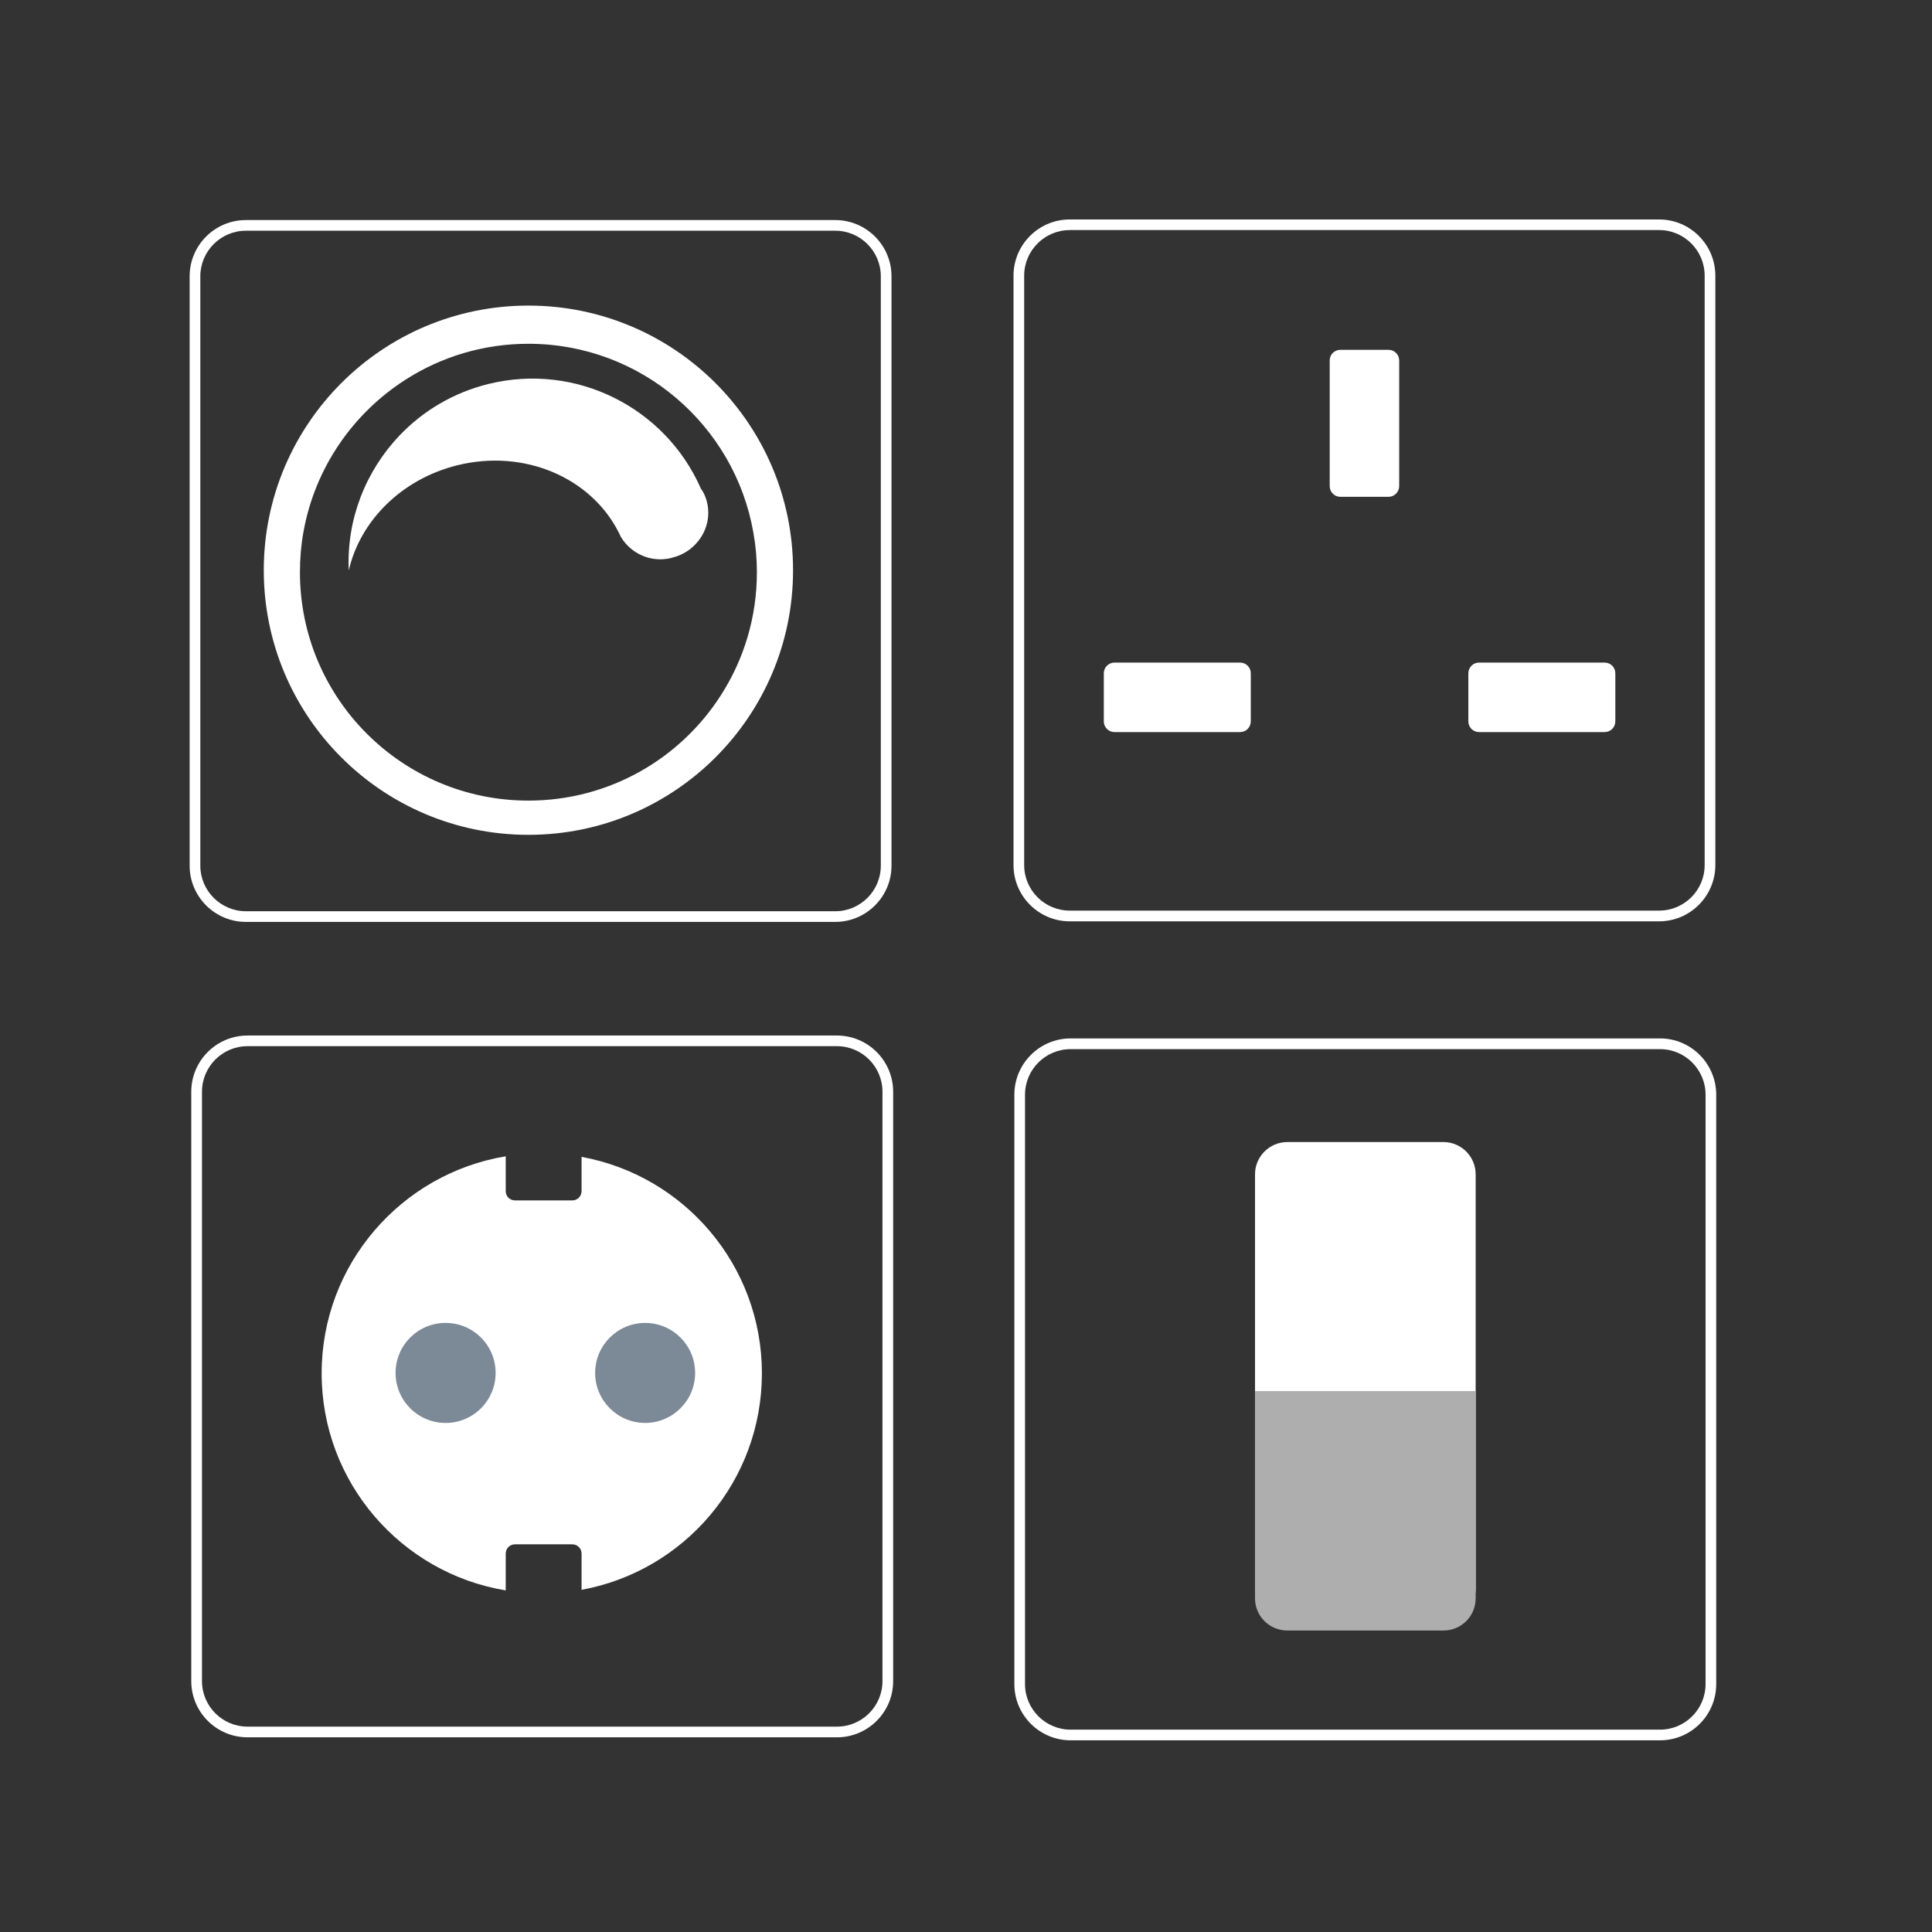 <?xml version="1.0" encoding="utf-8"?>
<!-- Generator: Adobe Illustrator 16.0.0, SVG Export Plug-In . SVG Version: 6.00 Build 0)  -->
<!DOCTYPE svg PUBLIC "-//W3C//DTD SVG 1.1//EN" "http://www.w3.org/Graphics/SVG/1.1/DTD/svg11.dtd">
<svg version="1.1" id="Layer_1" xmlns="http://www.w3.org/2000/svg" xmlns:xlink="http://www.w3.org/1999/xlink" x="0px" y="0px"
	 width="64px" height="64px" viewBox="0 0 64 64" enable-background="new 0 0 64 64" xml:space="preserve">
<rect x="0" y="0" width="64" height="64" fill="#333333" stroke="none"/>
<g>
	<g>
		<g>
			<g>
				<path fill="#FFFFFF" d="M54.99,57.65H35.466c-1.029,0-1.864-0.834-1.864-1.863V36.264c0-1.027,0.835-1.865,1.864-1.865H54.99
					c1.027,0,1.862,0.838,1.862,1.865v19.523C56.853,56.816,56.018,57.65,54.99,57.65z M35.466,34.754
					c-0.833,0-1.511,0.676-1.511,1.51v19.523c0,0.832,0.678,1.51,1.511,1.51H54.99c0.832,0,1.509-0.678,1.509-1.51V36.264
					c0-0.834-0.677-1.51-1.509-1.51H35.466z"/>
			</g>
		</g>
		<g>
			<g>
				<path fill="#D0D1D1" d="M48.104,51.426c0,0.467-0.377,0.844-0.842,0.844h-4.07c-0.465,0-0.839-0.377-0.839-0.844V40.621
					c0-0.465,0.374-0.842,0.839-0.842h4.07c0.465,0,0.842,0.377,0.842,0.842V51.426z"/>
			</g>
		</g>
		<g>
			<g>
				<g>
					<path fill="#FFFFFF" d="M48.883,38.9v13.734c0,0.592-0.476,1.066-1.068,1.066h-5.169c-0.593,0-1.072-0.475-1.072-1.066V38.9
						c0-0.588,0.479-1.068,1.072-1.068h5.169C48.407,37.832,48.883,38.313,48.883,38.9z"/>
				</g>
			</g>
			<g>
				<g>
					<path fill="#AFAEAF" d="M48.883,46.082v6.865c0,0.592-0.476,1.066-1.068,1.066h-5.169c-0.593,0-1.072-0.475-1.072-1.066v-6.865
						H48.883z"/>
				</g>
			</g>
		</g>
	</g>
	<g>
		<g>
			<g>
				<path fill="#FFFFFF" d="M27.725,57.551H8.201c-1.029,0-1.865-0.834-1.865-1.861V36.166c0-1.029,0.836-1.863,1.865-1.863h19.523
					c1.026,0,1.863,0.834,1.863,1.863v19.523C29.588,56.717,28.751,57.551,27.725,57.551z M8.201,34.656
					c-0.834,0-1.51,0.676-1.51,1.51v19.523c0,0.832,0.676,1.508,1.51,1.508h19.523c0.832,0,1.509-0.676,1.509-1.508V36.166
					c0-0.834-0.677-1.51-1.509-1.51H8.201z"/>
			</g>
		</g>
		<g>
			<g>
				<path fill="#FFFFFF" d="M25.239,45.492c0,3.578-2.573,6.553-5.974,7.172v-1.201c0-0.172-0.139-0.305-0.306-0.305h-1.901
					c-0.166,0-0.305,0.133-0.305,0.305v1.221c-3.455-0.57-6.098-3.572-6.098-7.191c0-3.615,2.643-6.617,6.098-7.189v1.156
					c0,0.168,0.139,0.305,0.305,0.305h1.901c0.167,0,0.306-0.137,0.306-0.305v-1.137C22.666,38.943,25.239,41.916,25.239,45.492z"/>
			</g>
		</g>
		<g>
			<g>
				<g>
					<circle fill="#7C8997" cx="14.761" cy="45.48" r="1.657"/>
				</g>
			</g>
		</g>
		<g>
			<g>
				<g>
					<circle fill="#7C8997" cx="21.371" cy="45.48" r="1.656"/>
				</g>
			</g>
		</g>
	</g>
	<g>
		<g>
			<g>
				<path fill="#FFFFFF" d="M54.961,30.52H35.437c-1.027,0-1.863-0.836-1.863-1.863V9.132c0-1.028,0.836-1.862,1.863-1.862h19.524
					c1.026,0,1.862,0.834,1.862,1.862v19.524C56.823,29.684,55.987,30.52,54.961,30.52z M35.437,7.622
					c-0.832,0-1.51,0.678-1.51,1.511v19.524c0,0.832,0.678,1.508,1.51,1.508h19.524c0.832,0,1.508-0.676,1.508-1.508V9.132
					c0-0.833-0.676-1.511-1.508-1.511H35.437z"/>
			</g>
		</g>
		<g>
			<g>
				<path fill="#FFFFFF" d="M46.35,16.104c0,0.195-0.16,0.354-0.354,0.354h-1.593c-0.198,0-0.355-0.158-0.355-0.354v-4.162
					c0-0.197,0.157-0.354,0.355-0.354h1.593c0.194,0,0.354,0.156,0.354,0.354V16.104z"/>
			</g>
		</g>
		<g>
			<g>
				<path fill="#FFFFFF" d="M41.08,21.949c0.196,0,0.354,0.158,0.354,0.354v1.594c0,0.195-0.158,0.354-0.354,0.354h-4.161
					c-0.195,0-0.354-0.158-0.354-0.354v-1.594c0-0.195,0.159-0.354,0.354-0.354H41.08z"/>
			</g>
		</g>
		<g>
			<g>
				<path fill="#FFFFFF" d="M53.156,21.949c0.196,0,0.354,0.158,0.354,0.354v1.594c0,0.195-0.158,0.354-0.354,0.354h-4.161
					c-0.196,0-0.354-0.158-0.354-0.354v-1.594c0-0.195,0.158-0.354,0.354-0.354H53.156z"/>
			</g>
		</g>
	</g>
	<g>
		<path fill="#FFFFFF" d="M17.504,10.123c-4.842,0-8.766,3.926-8.766,8.768c0,4.84,3.924,8.764,8.766,8.764s8.767-3.924,8.767-8.764
			C26.271,14.049,22.346,10.123,17.504,10.123z M17.504,26.521c-4.18,0-7.568-3.387-7.568-7.564c0-0.457,0.038-0.902,0.116-1.334
			c0.38-2.127,1.644-3.939,3.396-5.055c1.173-0.748,2.564-1.18,4.057-1.18c3.729,0,6.832,2.701,7.451,6.254
			c0.078,0.426,0.117,0.863,0.117,1.314c0,1.492-0.431,2.883-1.18,4.055C22.551,25.123,20.191,26.521,17.504,26.521z"/>
		<g>
			<g>
				<path fill="#FFFFFF" d="M23.293,16.303c-0.024-0.045-0.057-0.088-0.084-0.133c0,0,0-0.002,0-0.004
					c-1.174-2.656-4.12-4.166-7.035-3.445c-1.165,0.289-2.168,0.895-2.941,1.707c-1.123,1.18-1.758,2.785-1.68,4.471
					c0.367-1.621,1.729-3.023,3.595-3.486c2.218-0.549,4.403,0.408,5.323,2.178c0.031,0.057,0.062,0.119,0.088,0.178
					c0.004,0.012,0.009,0.021,0.016,0.029c0.336,0.551,1,0.848,1.66,0.686c0.007-0.004,0.014-0.004,0.018-0.01
					c0.01,0,0.016,0,0.022-0.002c0.349-0.086,0.642-0.283,0.849-0.541c0.286-0.352,0.412-0.83,0.295-1.299
					C23.39,16.512,23.348,16.402,23.293,16.303z"/>
			</g>
		</g>
	</g>
	<g>
		<g>
			<path fill="#FFFFFF" d="M27.67,30.539H8.145c-1.027,0-1.863-0.836-1.863-1.861V9.153c0-1.028,0.836-1.863,1.863-1.863H27.67
				c1.026,0,1.862,0.835,1.862,1.863v19.525C29.532,29.703,28.696,30.539,27.67,30.539z M8.145,7.643
				c-0.83,0-1.509,0.677-1.509,1.51v19.525c0,0.83,0.679,1.508,1.509,1.508H27.67c0.831,0,1.508-0.678,1.508-1.508V9.153
				c0-0.833-0.677-1.51-1.508-1.51H8.145z"/>
		</g>
	</g>
</g>
</svg>
